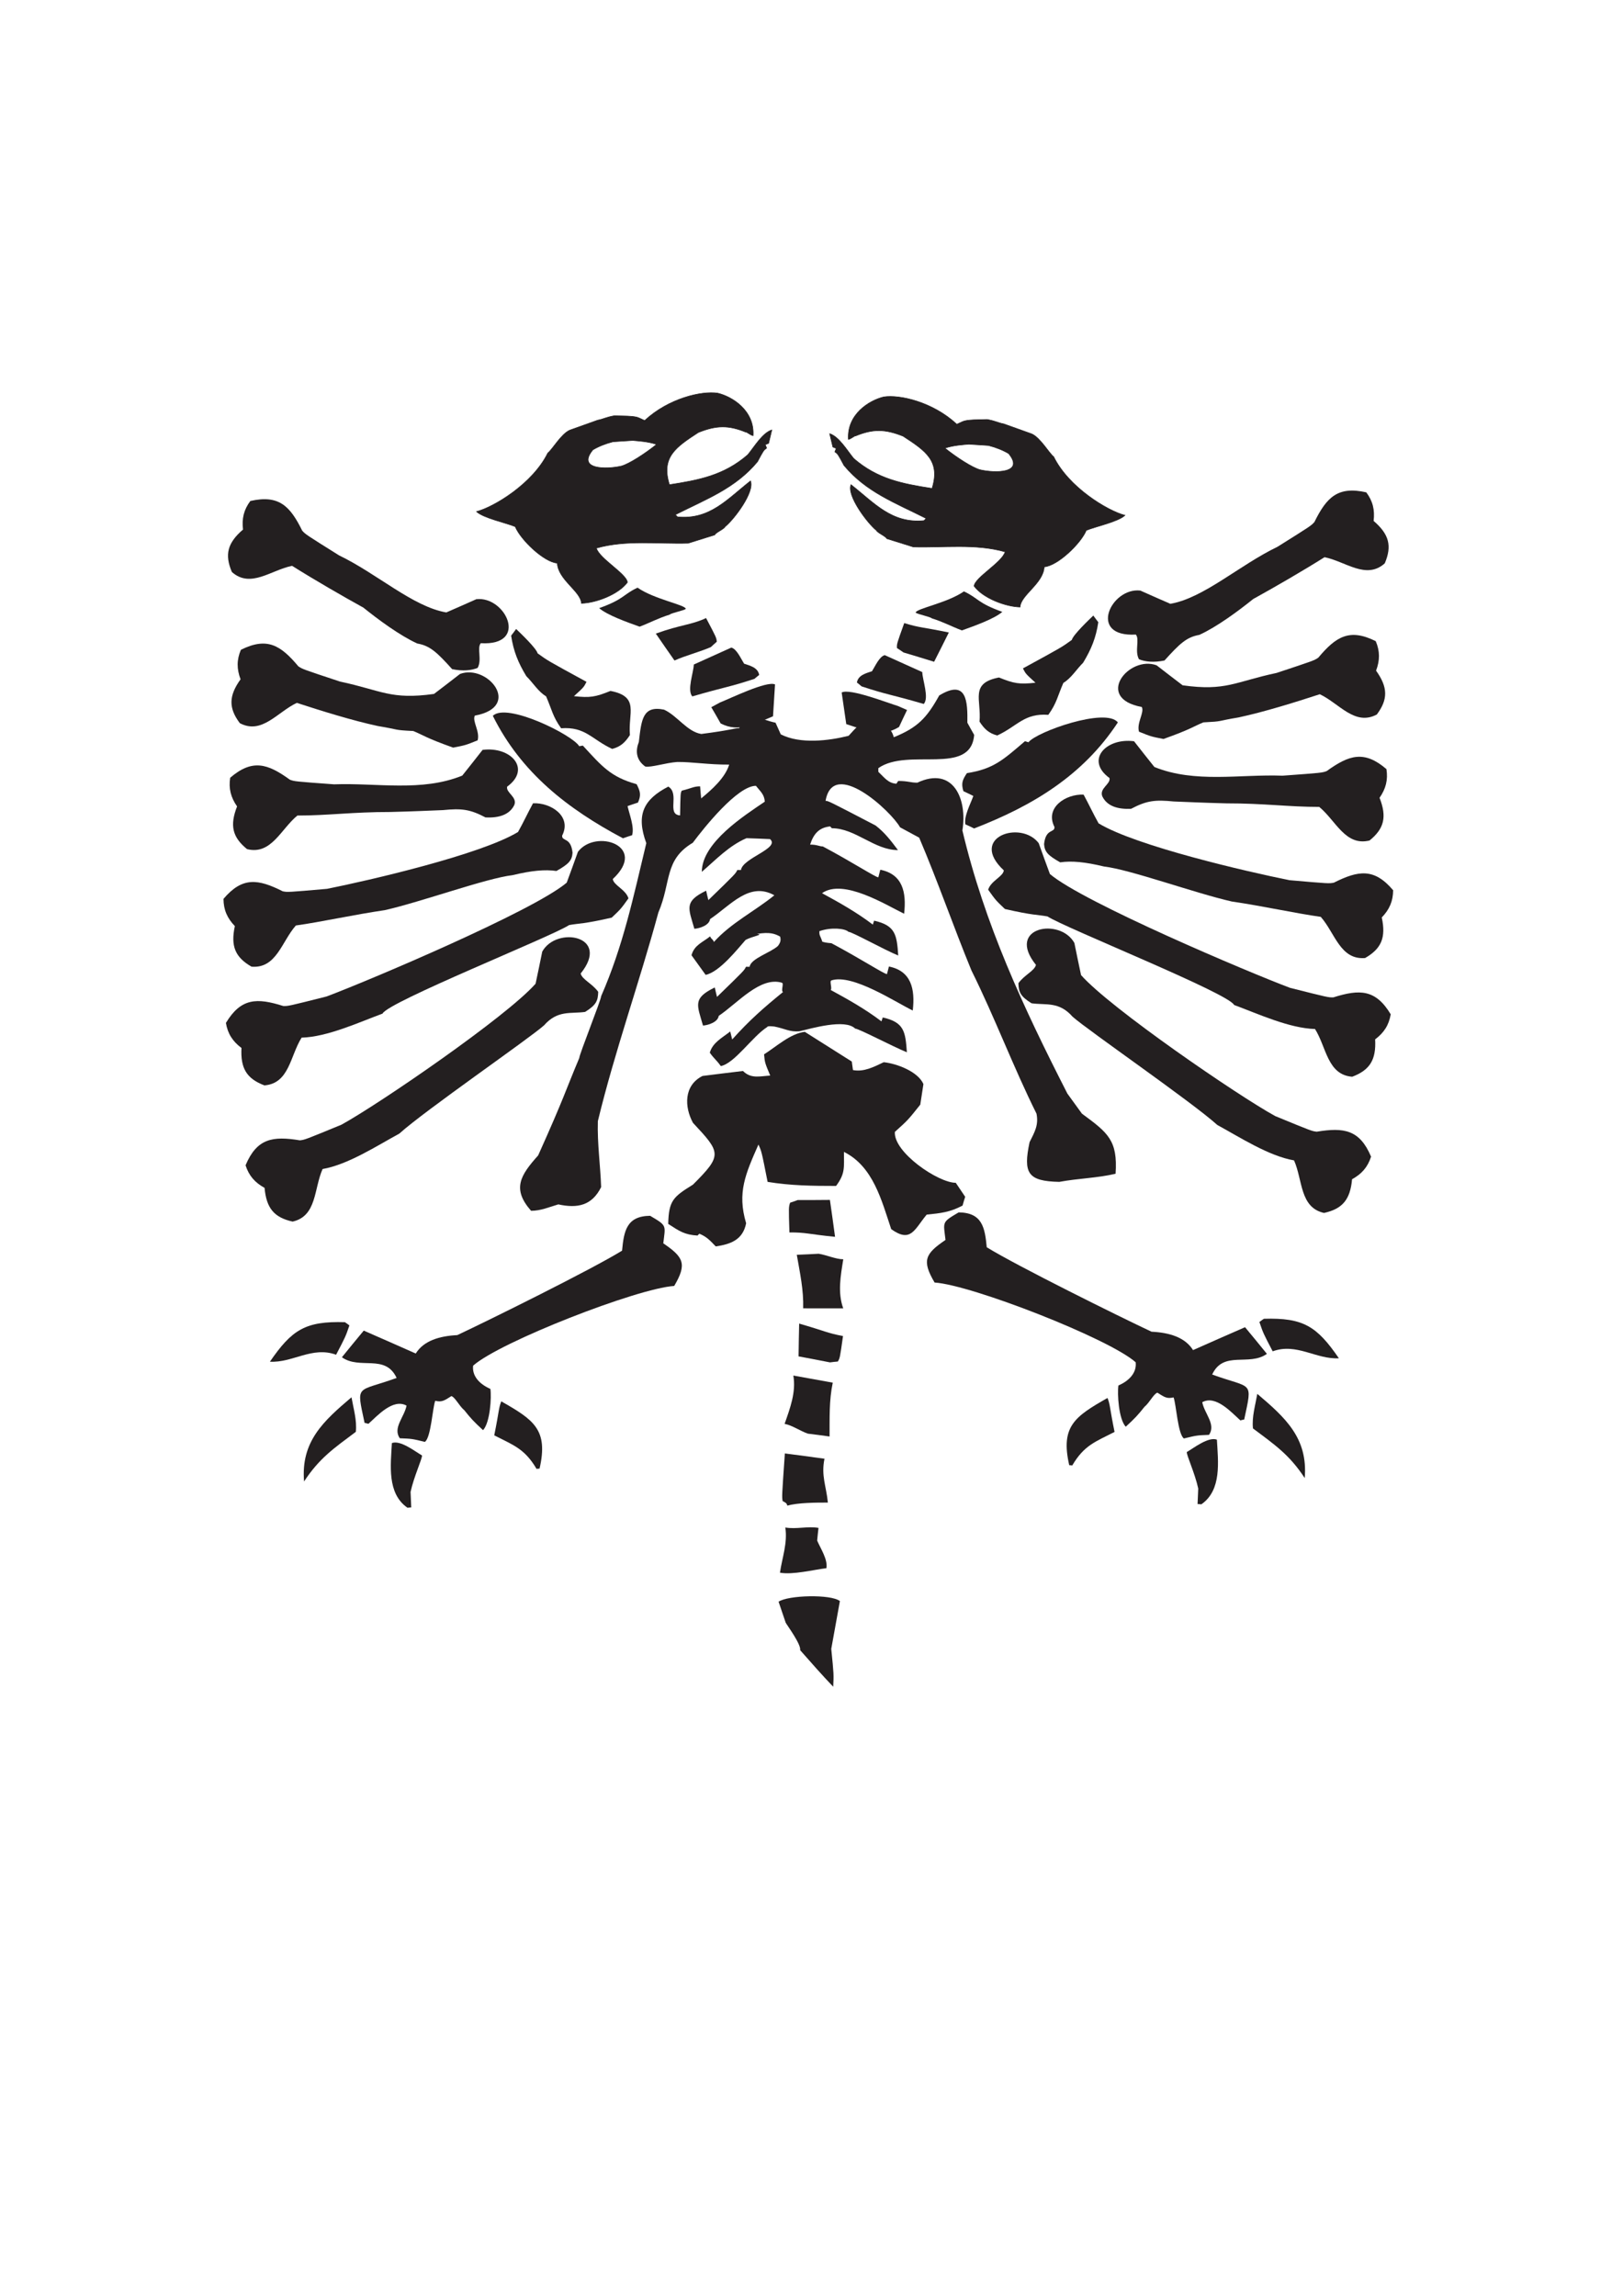 <?xml version="1.0" encoding="UTF-8" standalone="no"?>
<!-- Created with Inkscape (http://www.inkscape.org/) -->
<svg
   xmlns:dc="http://purl.org/dc/elements/1.1/"
   xmlns:cc="http://creativecommons.org/ns#"
   xmlns:rdf="http://www.w3.org/1999/02/22-rdf-syntax-ns#"
   xmlns:svg="http://www.w3.org/2000/svg"
   xmlns="http://www.w3.org/2000/svg"
   xmlns:sodipodi="http://sodipodi.sourceforge.net/DTD/sodipodi-0.dtd"
   xmlns:inkscape="http://www.inkscape.org/namespaces/inkscape"
   id="svg2403"
   sodipodi:version="0.32"
   inkscape:version="0.46"
   width="744.025"
   height="1052.5"
   xml:space="preserve"
   sodipodi:docname="shkableti.svg"
   inkscape:output_extension="org.inkscape.output.svg.inkscape"><defs
     id="defs2406"><inkscape:perspective
       sodipodi:type="inkscape:persp3d"
       inkscape:vp_x="0 : 526.18109 : 1"
       inkscape:vp_y="0 : 1000 : 0"
       inkscape:vp_z="744.09448 : 526.18109 : 1"
       inkscape:persp3d-origin="372.04724 : 350.78739 : 1"
       id="perspective2410" /></defs><sodipodi:namedview
     inkscape:window-height="670"
     inkscape:window-width="640"
     inkscape:pageshadow="2"
     inkscape:pageopacity="0.0"
     guidetolerance="10.0"
     gridtolerance="10.0"
     objecttolerance="10.0"
     borderopacity="1.0"
     bordercolor="#666666"
     pagecolor="#ffffff"
     id="base"
     showgrid="false"
     inkscape:zoom="0.43800475"
     inkscape:cx="372.01251"
     inkscape:cy="526.25"
     inkscape:window-x="0"
     inkscape:window-y="25"
     inkscape:current-layer="g2412" /><g
     id="g2412"
     inkscape:groupmode="layer"
     inkscape:label="shkableti"
     transform="matrix(1.25,0,0,-1.25,0,1052.5)"><path
       d="M 305.57,223.342 C 301.265,227.877 297.619,232 293.451,236.754 C 293.834,238.881 288.81,245.643 288.146,246.836 C 287.249,249.438 286.392,251.984 285.535,254.529 C 288.994,256.931 304.734,257.358 308.023,254.763 C 306.974,248.951 305.915,243.091 304.857,237.231 C 305.796,227.839 305.796,227.839 305.57,223.342"
       style="fill:#231f20;fill-opacity:1;fill-rule:evenodd;stroke:none"
       id="path2414" /><path
       d="M 286.04,265.174 C 286.859,270.784 288.88,276.031 288.009,281.751 C 291.979,281.035 296.259,282.311 300.181,281.602 C 300.003,280.073 299.825,278.545 299.685,276.959 C 300.917,274.052 303.65,269.997 303.078,266.831 C 298.238,266.241 290.767,264.32 286.04,265.174"
       style="fill:#231f20;fill-opacity:1;fill-rule:evenodd;stroke:none"
       id="path2416" /><path
       d="M 288.773,289.762 C 288.406,290.707 288.406,290.707 287.027,291.444 C 286.742,293.106 286.742,293.106 287.838,308.913 C 292.654,308.288 297.517,307.653 302.371,306.972 C 301.095,300.713 303.01,297 303.615,290.889 C 299.517,290.896 292.585,290.88 288.773,289.762"
       style="fill:#231f20;fill-opacity:1;fill-rule:evenodd;stroke:none"
       id="path2418" /><path
       d="M 296.274,316.174 C 293.562,317.102 290.441,319.276 287.747,319.762 C 289.768,325.546 291.994,331.39 290.948,337.483 C 295.767,336.613 300.587,335.743 305.408,334.873 C 304.016,328.244 304.286,321.9 304.234,315.127 C 301.57,315.51 298.898,315.846 296.274,316.174"
       style="fill:#231f20;fill-opacity:1;fill-rule:evenodd;stroke:none"
       id="path2420" /><path
       d="M 300.238,382.154 C 303.07,381.72 306.527,380.134 309.263,380.131 C 308.298,374.082 307.142,367.935 309.249,362.123 C 304.352,362.127 299.454,362.131 294.556,362.135 C 294.753,368.904 293.365,375.1 292.217,381.776 C 294.906,381.871 297.596,382.012 300.238,382.154"
       style="fill:#231f20;fill-opacity:1;fill-rule:evenodd;stroke:none"
       id="path2422" /><path
       d="M 304.4,342.306 C 300.557,343.074 296.71,343.795 292.863,344.513 C 292.923,348.554 292.98,352.547 293.083,356.536 C 302.607,353.804 303.228,353.085 309.163,351.969 C 308.036,343.916 308.036,343.916 307.265,342.624 C 306.296,342.552 305.325,342.431 304.4,342.306"
       style="fill:#231f20;fill-opacity:1;fill-rule:evenodd;stroke:none"
       id="path2424" /><path
       d="M 292.545,401.853 C 296.488,401.834 300.425,401.867 304.364,401.901 C 305.011,397.353 305.652,392.861 306.245,388.362 C 296.331,389.344 295.59,390.016 289.513,389.97 C 289.224,399.255 289.224,399.255 289.763,400.872 C 290.708,401.166 291.652,401.513 292.545,401.853"
       style="fill:#231f20;fill-opacity:1;fill-rule:evenodd;stroke:none"
       id="path2426" /><path
       d="M 478.494,299.883 C 479.726,314.566 471.324,322.084 461.103,330.764 C 460.374,326.551 459.064,322.33 459.514,318.087 C 467.526,312.084 472.89,308.446 478.494,299.883"
       style="fill:#231f20;fill-opacity:1;fill-rule:evenodd;stroke:none"
       id="path2428" /><path
       d="M 440.576,290.246 C 448.149,295.499 446.724,305.969 446.288,313.969 C 443.163,315.143 437.824,310.912 435.244,309.423 C 435.147,308.216 438.203,301.728 439.441,296.043 C 439.371,294.191 439.284,292.274 439.195,290.357 C 439.648,290.334 440.1,290.31 440.576,290.246"
       style="fill:#231f20;fill-opacity:1;fill-rule:evenodd;stroke:none"
       id="path2430" /><path
       d="M 456.303,321.366 C 459.406,335.946 459.365,332.463 444.554,337.855 C 448.7,346.806 458.057,340.746 464.623,345.439 C 461.964,348.741 459.285,351.977 456.608,355.214 C 450.238,352.441 443.89,349.628 437.542,346.814 C 434.604,351.531 428.829,353.236 422.307,353.564 C 410.567,359.07 372.925,377.709 361.878,384.535 C 361.197,391.792 360.206,397.23 351.581,397.326 C 345.295,393.611 345.967,393.985 346.757,387.226 C 339.304,382.15 337.972,379.706 342.754,371.596 C 356.248,370.746 406.676,351.088 416.501,342.353 C 416.919,338.661 414.321,335.65 410.165,333.835 C 409.714,330.891 410.237,321.537 412.853,318.707 C 416.214,321.782 417.36,323.03 419.714,325.997 C 421.644,327.605 423.074,330.761 424.468,331.201 C 427.197,329.417 428.055,328.944 430.394,329.469 C 431.36,327.04 431.949,315.959 434.188,314.402 C 438.93,315.554 438.93,315.554 443.394,315.728 C 446.042,319.563 441.723,323.48 440.914,327.701 C 445.868,330.454 451.611,323.976 454.9,321.024 C 455.366,321.175 455.856,321.282 456.303,321.366"
       style="fill:#231f20;fill-opacity:1;fill-rule:evenodd;stroke:none"
       id="path2432" /><path
       d="M 491.021,343.816 C 482.987,355.502 478.051,358.748 463.518,358.305 C 462.953,357.937 462.412,357.527 461.871,357.116 C 463.276,353.008 463.276,353.008 466.747,346.366 C 475.507,349.586 482.723,343.324 491.021,343.816"
       style="fill:#231f20;fill-opacity:1;fill-rule:evenodd;stroke:none"
       id="path2434" /><path
       d="M 393.233,304.494 C 397.634,311.995 401.836,313.232 408.752,316.802 C 406.917,325.836 407.178,326.75 406.165,329.263 C 394.232,322.466 388.864,318.877 392.132,304.596 C 392.519,304.592 392.865,304.563 393.233,304.494"
       style="fill:#231f20;fill-opacity:1;fill-rule:evenodd;stroke:none"
       id="path2436" /><path
       d="M 111.516,298.632 C 110.285,313.316 118.687,320.833 128.908,329.513 C 129.637,325.3 130.947,321.08 130.496,316.837 C 122.485,310.833 117.121,307.195 111.516,298.632"
       style="fill:#231f20;fill-opacity:1;fill-rule:evenodd;stroke:none"
       id="path2438" /><path
       d="M 149.435,288.995 C 141.862,294.249 143.287,304.719 143.723,312.719 C 146.848,313.893 152.187,309.662 154.766,308.173 C 154.864,306.965 151.808,300.477 150.57,294.793 C 150.64,292.94 150.728,291.023 150.816,289.106 C 150.364,289.084 149.911,289.06 149.435,288.995"
       style="fill:#231f20;fill-opacity:1;fill-rule:evenodd;stroke:none"
       id="path2440" /><path
       d="M 133.707,320.115 C 130.605,334.696 130.646,331.212 145.456,336.604 C 141.312,345.556 131.954,339.495 125.388,344.189 C 128.047,347.49 130.725,350.726 133.403,353.963 C 139.774,351.191 146.121,348.377 152.468,345.563 C 155.408,350.281 161.182,351.985 167.703,352.313 C 179.445,357.819 217.085,376.458 228.132,383.284 C 228.814,390.541 229.805,395.979 238.429,396.075 C 244.715,392.361 244.044,392.734 243.254,385.976 C 250.706,380.9 252.039,378.455 247.257,370.345 C 233.763,369.496 183.334,349.836 173.51,341.102 C 173.091,337.41 175.69,334.399 179.846,332.584 C 180.297,329.64 179.775,320.286 177.158,317.455 C 173.797,320.531 172.651,321.779 170.297,324.746 C 168.367,326.354 166.937,329.51 165.542,329.95 C 162.815,328.166 161.955,327.693 159.618,328.219 C 158.651,325.789 158.063,314.708 155.824,313.15 C 151.08,314.303 151.08,314.303 146.617,314.477 C 143.969,318.311 148.288,322.228 149.097,326.45 C 144.144,329.203 138.4,322.725 135.112,319.774 C 134.645,319.923 134.156,320.03 133.707,320.115"
       style="fill:#231f20;fill-opacity:1;fill-rule:evenodd;stroke:none"
       id="path2442" /><path
       d="M 98.99,342.565 C 107.024,354.252 111.96,357.496 126.493,357.054 C 127.058,356.686 127.599,356.275 128.14,355.865 C 126.735,351.757 126.735,351.757 123.263,345.115 C 114.504,348.336 107.287,342.073 98.99,342.565"
       style="fill:#231f20;fill-opacity:1;fill-rule:evenodd;stroke:none"
       id="path2444" /><path
       d="M 196.778,303.243 C 192.377,310.744 188.175,311.981 181.259,315.551 C 183.094,324.585 182.833,325.499 183.846,328.013 C 195.779,321.215 201.147,317.627 197.879,303.345 C 197.492,303.341 197.146,303.313 196.778,303.243"
       style="fill:#231f20;fill-opacity:1;fill-rule:evenodd;stroke:none"
       id="path2446" /><path
       d="M 232.032,680.449 C 234.219,680.245 237.66,680.063 240.801,679.001 C 236.316,675.427 230.777,671.892 227.93,671.07 C 222.431,669.782 211.422,669.715 217.432,677.02 C 219.533,678.267 221.974,679.246 224.807,679.978 L 232.032,680.449 z M 219.212,687.892 C 221.327,688.281 222.136,688.946 225.301,689.512 C 229.401,689.394 231.349,689.454 233.391,689.031 C 234.825,688.676 236.247,687.663 236.51,687.831 C 245.284,695.933 257.317,698.69 263.205,697.796 C 268.544,696.528 276.782,691.416 276.193,682.2 C 275.155,682.415 273.867,683.651 273.511,683.505 C 267.152,686.103 262.758,686.044 256.113,683.385 C 247.799,677.962 242.382,674.316 245.507,664.223 C 256.337,665.903 265.536,667.642 274.226,675.191 C 276.594,678.028 279.568,683.187 283.055,684.302 C 282.675,682.694 282.295,681.086 281.889,679.415 C 281.489,679.252 281.089,679.088 280.644,678.906 C 280.807,678.506 280.972,678.106 281.153,677.662 C 280.036,676.841 280.036,676.841 277.804,672.659 C 269.657,662.894 259.2,659.032 247.67,653.227 C 247.93,652.97 248.191,652.714 248.47,652.413 C 260.294,651.283 266.605,658.806 275.238,665.606 C 276.874,661.606 269.194,651.461 265.915,648.823 C 265.548,647.946 262.436,646.674 262.113,645.815 C 258.892,644.809 255.628,643.785 252.363,642.761 C 241.397,642.427 229.576,644.063 218.703,640.965 C 219.836,637.058 229.9,631.49 230.076,628.391 C 226.722,623.906 218.52,620.859 213.234,620.719 C 212.996,625.169 204.686,629.339 204.384,635.461 C 199.458,635.833 190.919,644.043 188.956,648.843 C 185.637,650.235 177.261,651.987 174.768,654.359 C 181.268,656.065 195.423,664.66 200.902,675.841 C 202.666,677.229 205.728,682.747 208.931,684.213 L 219.212,687.892"
       style="fill:#231f20;fill-opacity:1;fill-rule:evenodd;stroke:none"
       id="path2448" /><path
       d="M 232.032,680.449 C 234.219,680.245 237.66,680.063 240.801,679.001 C 236.316,675.427 230.777,671.892 227.93,671.07 C 222.431,669.782 211.422,669.715 217.432,677.02 C 219.533,678.267 221.974,679.246 224.807,679.978 L 232.032,680.449 z M 219.212,687.892 C 221.327,688.281 222.136,688.946 225.301,689.512 C 229.401,689.394 231.349,689.454 233.391,689.031 C 234.825,688.676 236.247,687.663 236.51,687.831 C 245.284,695.933 257.317,698.69 263.205,697.796 C 268.544,696.528 276.782,691.416 276.193,682.2 C 275.155,682.415 273.867,683.651 273.511,683.505 C 267.152,686.103 262.758,686.044 256.113,683.385 C 247.799,677.962 242.382,674.316 245.507,664.223 C 256.337,665.903 265.536,667.642 274.226,675.191 C 276.594,678.028 279.568,683.187 283.055,684.302 C 282.675,682.694 282.295,681.086 281.889,679.415 C 281.489,679.252 281.089,679.088 280.644,678.906 C 280.807,678.506 280.972,678.106 281.153,677.662 C 280.036,676.841 280.036,676.841 277.804,672.659 C 269.657,662.894 259.2,659.032 247.67,653.227 C 247.93,652.97 248.191,652.714 248.47,652.413 C 260.294,651.283 266.605,658.806 275.238,665.606 C 276.874,661.606 269.194,651.461 265.915,648.823 C 265.548,647.946 262.436,646.674 262.113,645.815 C 258.892,644.809 255.628,643.785 252.363,642.761 C 241.397,642.427 229.576,644.063 218.703,640.965 C 219.836,637.058 229.9,631.49 230.076,628.391 C 226.722,623.906 218.52,620.859 213.234,620.719 C 212.996,625.169 204.686,629.339 204.384,635.461 C 199.458,635.833 190.919,644.043 188.956,648.843 C 185.637,650.235 177.261,651.987 174.768,654.359 C 181.268,656.065 195.423,664.66 200.902,675.841 C 202.666,677.229 205.728,682.747 208.931,684.213 L 219.212,687.892 z"
       style="fill:none;stroke:#231f20;stroke-opacity:1;stroke-width:0.216;stroke-linecap:butt;stroke-linejoin:miter;stroke-miterlimit:2.613;stroke-dasharray:none"
       id="path2450" /><path
       d="M 355.299,679.08 C 353.113,678.876 349.671,678.694 346.531,677.633 C 351.015,674.058 356.554,670.523 359.402,669.7 C 364.9,668.413 375.91,668.345 369.9,675.651 C 367.798,676.898 365.357,677.876 362.524,678.609 L 355.299,679.08 z M 368.118,686.523 C 366.004,686.912 365.197,687.576 362.031,688.143 C 357.93,688.025 355.984,688.086 353.941,687.661 C 352.506,687.307 351.084,686.294 350.822,686.462 C 342.046,694.563 330.015,697.321 324.125,696.427 C 318.787,695.159 310.549,690.047 311.138,680.831 C 312.176,681.046 313.464,682.282 313.82,682.136 C 320.18,684.734 324.574,684.675 331.219,682.016 C 339.533,676.593 344.949,672.946 341.824,662.854 C 330.994,664.534 321.795,666.273 313.106,673.822 C 310.738,676.658 307.763,681.818 304.277,682.933 C 304.656,681.325 305.036,679.717 305.443,678.046 C 305.842,677.882 306.242,677.719 306.687,677.537 C 306.523,677.136 306.359,676.737 306.177,676.293 C 307.295,675.472 307.295,675.472 309.529,671.29 C 317.674,661.525 328.132,657.663 339.661,651.858 C 339.402,651.601 339.14,651.345 338.862,651.044 C 327.036,649.913 320.726,657.437 312.093,664.237 C 310.456,660.237 318.136,650.092 321.415,647.453 C 321.785,646.576 324.895,645.304 325.218,644.446 C 328.439,643.44 331.703,642.416 334.968,641.392 C 345.935,641.057 357.756,642.694 368.629,639.595 C 367.495,635.689 357.431,630.122 357.255,627.022 C 360.609,622.537 368.811,619.49 374.097,619.351 C 374.335,623.8 382.645,627.969 382.948,634.092 C 387.873,634.464 396.411,642.674 398.375,647.474 C 401.695,648.866 410.07,650.618 412.564,652.99 C 406.063,654.696 391.909,663.292 386.429,674.472 C 384.665,675.86 381.603,681.378 378.4,682.844 L 368.118,686.523"
       style="fill:#231f20;fill-opacity:1;fill-rule:evenodd;stroke:none"
       id="path2452" /><path
       d="M 355.299,679.08 C 353.113,678.876 349.671,678.694 346.531,677.633 C 351.015,674.058 356.554,670.523 359.402,669.7 C 364.9,668.413 375.91,668.345 369.9,675.651 C 367.798,676.898 365.357,677.876 362.524,678.609 L 355.299,679.08 z M 368.118,686.523 C 366.004,686.912 365.197,687.576 362.031,688.143 C 357.93,688.025 355.984,688.086 353.941,687.661 C 352.506,687.307 351.084,686.294 350.822,686.462 C 342.046,694.563 330.015,697.321 324.125,696.427 C 318.787,695.159 310.549,690.047 311.138,680.831 C 312.176,681.046 313.464,682.282 313.82,682.136 C 320.18,684.734 324.574,684.675 331.219,682.016 C 339.533,676.593 344.949,672.946 341.824,662.854 C 330.994,664.534 321.795,666.273 313.106,673.822 C 310.738,676.658 307.763,681.818 304.277,682.933 C 304.656,681.325 305.036,679.717 305.443,678.046 C 305.842,677.882 306.242,677.719 306.687,677.537 C 306.523,677.136 306.359,676.737 306.177,676.293 C 307.295,675.472 307.295,675.472 309.529,671.29 C 317.674,661.525 328.132,657.663 339.661,651.858 C 339.402,651.601 339.14,651.345 338.862,651.044 C 327.036,649.913 320.726,657.437 312.093,664.237 C 310.456,660.237 318.136,650.092 321.415,647.453 C 321.785,646.576 324.895,645.304 325.218,644.446 C 328.439,643.44 331.703,642.416 334.968,641.392 C 345.935,641.057 357.756,642.694 368.629,639.595 C 367.495,635.689 357.431,630.122 357.255,627.022 C 360.609,622.537 368.811,619.49 374.097,619.351 C 374.335,623.8 382.645,627.969 382.948,634.092 C 387.873,634.464 396.411,642.674 398.375,647.474 C 401.695,648.866 410.07,650.618 412.564,652.99 C 406.063,654.696 391.909,663.292 386.429,674.472 C 384.665,675.86 381.603,681.378 378.4,682.844 L 368.118,686.523 z"
       style="fill:none;stroke:#231f20;stroke-opacity:1;stroke-width:0.216;stroke-linecap:butt;stroke-linejoin:miter;stroke-miterlimit:2.613;stroke-dasharray:none"
       id="path2454" /><path
       d="M 260.734,604.689 C 257.168,603.064 250.907,601.398 247.366,599.732 C 245.051,603.044 242.762,606.315 240.514,609.612 C 249.836,612.967 253.48,612.745 258.948,615.312 C 262.742,608.118 262.742,608.118 262.873,606.62 C 262.129,605.996 261.411,605.33 260.734,604.689"
       style="fill:#231f20;fill-opacity:1;fill-rule:evenodd;stroke:none"
       id="path2456" /><path
       d="M 245.578,616.562 C 241.468,615.299 238.471,613.633 234.567,612.148 C 229.895,613.829 222.711,616.375 219.737,618.946 C 229.059,622.301 228.352,623.892 233.82,626.459 C 239.972,622.167 251.394,620.173 251.524,618.675 C 250.781,618.05 246.255,617.202 245.578,616.562"
       style="fill:#231f20;fill-opacity:1;fill-rule:evenodd;stroke:none"
       id="path2458" /><path
       d="M 341.753,615.193 C 345.863,613.929 348.861,612.263 352.764,610.779 C 357.437,612.459 364.62,615.006 367.594,617.577 C 358.272,620.931 358.978,622.523 353.511,625.09 C 347.36,620.797 335.937,618.803 335.807,617.305 C 336.55,616.68 341.076,615.834 341.753,615.193"
       style="fill:#231f20;fill-opacity:1;fill-rule:evenodd;stroke:none"
       id="path2460" /><path
       d="M 276.709,593.028 C 267.14,589.866 266.241,590.176 253.896,586.572 C 251.88,588.848 254.354,595.285 254.451,598.27 C 259.005,600.326 263.601,602.403 268.198,604.48 C 270.19,604.008 271.762,600.34 272.881,598.589 C 275.128,597.813 277.956,597.159 278.421,594.448 C 277.836,594.004 277.273,593.515 276.709,593.028"
       style="fill:#231f20;fill-opacity:1;fill-rule:evenodd;stroke:none"
       id="path2462" /><path
       d="M 264.111,584.374 C 267.677,585.752 281.18,592.381 284.232,590.972 C 283.988,587.075 283.744,583.179 283.498,579.282 C 276.794,576.538 271.099,573.138 264.286,576.666 C 263.172,578.63 262.035,580.635 260.856,582.618 C 261.955,583.211 263.054,583.804 264.111,584.374"
       style="fill:#231f20;fill-opacity:1;fill-rule:evenodd;stroke:none"
       id="path2464" /><path
       d="M 331.337,602.696 C 335.095,601.587 338.835,600.431 342.576,599.278 C 344.404,602.881 346.212,606.441 347.978,610.019 C 338.278,612.037 337.393,611.688 331.62,613.465 C 328.869,605.812 328.869,605.812 328.951,604.31 C 329.773,603.795 330.578,603.236 331.337,602.696"
       style="fill:#231f20;fill-opacity:1;fill-rule:evenodd;stroke:none"
       id="path2466" /><path
       d="M 315.973,590.255 C 325.542,587.093 326.441,587.403 338.785,583.799 C 340.801,586.075 338.327,592.513 338.231,595.497 C 333.677,597.553 329.079,599.631 324.484,601.708 C 322.492,601.236 320.919,597.567 319.8,595.816 C 317.554,595.04 314.726,594.386 314.261,591.676 C 314.845,591.231 315.41,590.743 315.973,590.255"
       style="fill:#231f20;fill-opacity:1;fill-rule:evenodd;stroke:none"
       id="path2468" /><path
       d="M 329.267,583.072 C 325.6,584.155 311.601,589.658 308.675,588.004 C 309.238,584.141 309.798,580.277 310.36,576.413 C 317.267,574.226 323.22,571.303 329.722,575.375 C 330.672,577.423 331.641,579.515 332.654,581.588 C 331.51,582.089 330.367,582.59 329.267,583.072"
       style="fill:#231f20;fill-opacity:1;fill-rule:evenodd;stroke:none"
       id="path2470" /><path
       d="M 301.585,496.593 C 300.775,499.06 300.451,498.667 300.507,500.469 C 304.72,501.974 309.9,501.505 311.153,500.238 C 312.449,500.238 324.423,493.563 329.418,491.547 C 328.89,499.181 328.41,502.543 320.582,504.32 C 320.39,503.84 320.246,503.36 320.103,502.879 C 314.148,507.393 308.001,510.85 301.47,514.404 C 309.298,519.927 325,510.034 331.579,506.865 C 332.492,514.788 331.003,521.367 322.839,523 C 322.599,522.088 322.359,521.175 322.119,520.215 C 321.111,520.215 312.419,525.881 301.757,531.548 C 300.413,531.548 299.742,532.22 297.1,532.22 C 298.349,536.061 300.269,538.463 304.447,538.895 C 304.639,538.703 304.831,538.463 305.072,538.222 C 313.716,538.222 320.63,530.203 329.322,530.203 C 326.729,533.66 324.521,536.59 321.111,539.231 C 303.775,548.259 303.775,548.259 302.767,548.259 C 305.552,564.202 326.825,544.466 330.09,538.558 C 332.396,537.31 334.748,536.061 337.101,534.765 C 343.921,518.774 349.634,502.207 356.262,486.072 C 364.857,468.784 371.58,450.681 380.128,433.537 C 380.945,429.36 379.503,426.91 377.583,423.069 C 375.182,411.687 376.91,408.759 388.484,408.519 C 395.495,409.814 402.41,409.911 409.132,411.496 C 409.95,423.74 406.396,426.478 396.79,433.537 C 395.014,435.986 393.238,438.435 391.46,440.884 C 375.23,472.674 361.112,502.975 352.949,537.406 C 354.822,548.884 349.634,561.128 336.429,554.934 C 333.788,554.934 333.116,555.558 329.418,555.558 C 329.178,555.222 328.939,554.886 328.745,554.55 C 325.672,554.742 324.328,556.855 322.119,558.92 C 322.119,559.4 322.119,559.832 322.119,560.264 C 333.068,567.948 356.021,557.191 357.27,572.461 C 356.406,573.95 355.589,575.438 354.773,576.927 C 354.869,584.467 354.677,593.158 344.449,586.915 C 339.887,578.704 336.574,575.151 327.786,571.597 C 326.825,575.583 323.031,577.263 319.814,579.04 C 316.117,577.599 313.859,575.055 311.218,572.125 C 303.919,570.301 293.499,569.004 286.343,572.654 C 285.671,574.094 285.046,575.535 284.423,576.927 C 278.948,578.032 274.434,581.681 271.073,574.91 C 269.056,574.91 268.432,574.238 257.195,572.797 C 252.009,573.614 248.496,579.406 243.55,581.711 C 235.627,583.344 235.249,577.984 234.289,569.868 C 233.032,566.651 233.201,563.347 236.63,560.862 C 238.743,560.429 244.063,562.218 248.397,562.526 C 253.865,562.566 259.884,561.512 267.423,561.561 C 265.935,556.711 261.085,552.389 257.147,549.171 C 257.003,550.66 256.859,552.148 256.763,553.589 C 254.41,553.589 253.737,552.917 250.04,552.005 C 249.559,551.092 249.559,551.092 249.415,542.929 C 244.326,543.265 249.417,550.854 245.095,553.495 C 236.019,548.788 233.186,543.17 237.027,532.749 C 232.225,512.773 228.528,495.053 220.46,476.613 C 220.46,475.268 212.441,455.244 212.441,453.947 C 207.11,441.27 207.11,439.926 197.363,418.22 C 190.784,410.873 187.71,405.927 194.769,397.908 C 198.323,397.908 201.348,399.252 204.758,400.26 C 211.817,398.723 217.099,399.828 220.46,406.599 C 220.172,414.859 219.019,422.446 219.26,430.801 C 225.454,456.397 234.531,481.752 241.445,507.298 C 246.247,518.535 243.509,526.601 254.074,532.892 C 258.155,538.366 270.449,553.781 277.22,553.781 C 278.9,551.668 280.293,550.66 280.485,547.971 C 273.09,542.929 257.387,532.989 257.387,522.232 C 262.669,526.794 267.327,531.788 273.762,534.573 C 276.643,534.477 279.525,534.381 282.406,534.237 C 286.2,530.876 272.37,527.322 271.745,522.904 C 271.265,522.904 270.833,522.904 270.401,522.904 C 269.776,521.559 269.776,521.559 259.788,511.859 C 259.5,513.011 259.212,514.164 258.972,515.316 C 250.76,511.331 252.489,508.93 254.65,501.343 C 256.667,501.487 260.124,502.639 260.412,504.896 C 268.048,510.034 274.818,518.726 283.991,513.635 C 276.787,507.777 268.1,503.506 261.81,496.495 C 261.57,497.503 260.693,497.615 260.453,498.575 C 257.475,496.222 254.655,495.39 253.599,491.645 C 255.327,489.244 257.056,486.843 258.785,484.442 C 263.874,485.45 270.57,494.021 273.449,497.266 C 275.88,498.595 280.434,499.24 277.606,499.46 C 282.245,500.23 284.15,499.564 286.093,498.486 C 286.488,497.127 286.165,496.171 285.263,495.009 C 282.503,492.534 275.342,490.446 274.913,487.408 C 274.433,487.408 274.001,487.408 273.569,487.408 C 272.944,486.064 272.944,486.064 262.956,476.364 C 262.668,477.516 262.38,478.669 262.14,479.821 C 253.928,475.836 255.657,473.434 257.818,465.847 C 259.834,465.991 263.292,467.143 263.58,469.4 C 270.499,474.057 278.832,483.967 286.763,481.558 C 287.583,481.309 286.298,478.617 287.159,478.14 C 279.955,472.282 274.814,467.757 268.523,460.746 C 268.284,461.754 268.043,462.714 267.803,463.675 C 264.826,461.322 261.369,459.641 260.312,455.895 C 262.041,453.494 262.623,453.387 264.351,450.986 C 269.441,451.994 275.924,461.839 281.35,465.296 C 281.447,465.777 283.115,465.583 283.981,465.494 C 287.956,464.714 289.573,463.438 293.171,463.75 C 297.581,464.79 309.92,468.44 313.618,464.742 C 314.914,464.742 327.591,458.067 332.586,456.051 C 332.058,463.686 331.578,467.048 323.75,468.824 C 323.558,468.344 323.413,467.864 323.27,467.384 C 317.316,471.898 311.169,475.355 304.638,478.909 C 305.286,479.426 304.109,482.144 304.91,482.409 C 312.656,484.971 328.7,474.242 334.746,471.369 C 335.66,479.293 334.171,485.872 326.007,487.504 C 325.767,486.592 325.527,485.679 325.286,484.719 C 324.279,484.719 315.587,490.385 304.925,496.052 C 304.459,496.14 303.173,496.109 301.585,496.593"
       style="fill:#231f20;fill-opacity:1;fill-rule:evenodd;stroke:none"
       id="path2472" /><path
       d="M 262.494,384.841 C 260.477,386.953 259.181,388.394 256.492,389.499 C 256.251,389.306 256.012,389.066 255.819,388.826 C 251.017,389.115 249.144,390.459 245.063,393.099 C 245.255,401.696 246.935,403.041 254.139,407.507 C 264.991,418.359 264.415,419.176 254.139,430.172 C 250.969,435.983 250.729,443.906 257.644,447.364 C 262.59,447.988 267.536,448.612 272.482,449.189 C 275.412,446.259 278.581,447.268 282.471,447.508 C 280.502,452.214 280.502,452.214 280.214,455.287 C 284.679,458.12 289.867,462.923 295.148,463.547 C 300.863,459.945 306.625,456.295 312.388,452.646 C 312.533,451.637 312.676,450.581 312.82,449.525 C 316.853,448.756 320.455,450.677 324.105,452.406 C 329.003,451.878 336.687,448.948 338.656,444.386 C 338.271,441.889 337.886,439.392 337.502,436.847 C 332.989,431.181 332.989,431.181 328.187,426.859 C 327.611,419.416 344.033,408.178 350.517,408.178 C 351.669,406.498 352.821,404.769 353.974,403.041 C 353.638,401.984 353.302,400.927 353.013,399.823 C 348.355,397.374 345.089,397.038 339.856,396.51 C 335.342,391.084 334.093,385.994 326.842,391.179 C 323.288,401.792 320.215,414.181 309.507,419.511 C 309.507,413.701 310.035,411.636 306.625,407.027 C 297.982,407.027 290.01,407.123 281.511,408.515 C 279.302,419.704 279.302,419.704 278.149,422.201 C 273.443,411.492 270.273,404.625 273.635,393.34 C 272.434,387.242 267.969,385.657 262.494,384.841"
       style="fill:#231f20;fill-opacity:1;fill-rule:evenodd;stroke:none"
       id="path2474" /><path
       d="M 384.459,579.816 C 375.546,580.474 373.184,575.683 365.736,572.244 C 362.579,573.06 360.938,574.713 359.23,577.33 C 359.97,585.345 355.548,591.435 366.363,593.512 C 371.919,591.267 373.835,590.947 379.755,591.591 C 376.15,594.873 376.15,594.873 375.153,596.849 C 389.408,604.631 389.408,604.631 393.077,607.294 C 393.57,609.2 399.472,614.794 400.966,616.231 C 401.561,615.411 402.156,614.591 402.79,613.795 C 401.954,608.119 400.222,603.867 397.226,598.925 C 394.826,596.565 392.838,593.221 389.984,591.54 C 387.843,586.657 387.583,584.164 384.459,579.816"
       style="fill:#231f20;fill-opacity:1;fill-rule:evenodd;stroke:none"
       id="path2476" /><path
       d="M 205.788,574.887 C 214.703,575.545 217.064,570.754 224.513,567.315 C 227.669,568.131 229.311,569.783 231.018,572.4 C 230.278,580.416 234.7,586.505 223.886,588.583 C 218.328,586.338 216.412,586.018 210.494,586.661 C 214.099,589.944 214.099,589.944 215.096,591.92 C 200.842,599.701 200.842,599.701 197.171,602.365 C 196.678,604.271 190.776,609.865 189.282,611.302 C 188.688,610.482 188.093,609.661 187.457,608.865 C 188.295,603.189 190.026,598.937 193.023,593.996 C 195.423,591.635 197.41,588.292 200.265,586.611 C 202.405,581.728 202.664,579.234 205.788,574.887"
       style="fill:#231f20;fill-opacity:1;fill-rule:evenodd;stroke:none"
       id="path2478" /><path
       d="M 228.457,534.539 C 208.148,545.326 191.113,558.585 180.745,579.443 C 185.759,584.51 210.049,572.42 212.425,568.301 C 212.851,568.376 213.277,568.45 213.75,568.532 C 220.724,560.975 223.896,557.044 233.476,554.378 C 234.879,551.649 235.158,550.333 233.971,547.639 C 232.679,547.219 231.388,546.799 230.151,546.339 C 230.838,543.242 232.705,538.693 231.82,535.663 C 230.662,535.314 229.56,534.927 228.457,534.539"
       style="fill:#231f20;fill-opacity:1;fill-rule:evenodd;stroke:none"
       id="path2480" /><path
       d="M 357.232,538.142 C 378.683,546.429 397.179,557.562 409.96,577.033 C 405.586,582.663 380.029,573.556 377.177,569.75 C 376.763,569.875 376.349,569.999 375.89,570.138 C 368.064,563.467 364.446,559.942 354.615,558.438 C 352.898,555.895 352.464,554.621 353.322,551.806 C 354.554,551.235 355.785,550.663 356.958,550.06 C 355.908,547.066 353.511,542.772 354.028,539.658 C 355.136,539.174 356.185,538.657 357.232,538.142"
       style="fill:#231f20;fill-opacity:1;fill-rule:evenodd;stroke:none"
       id="path2482" /><path
       d="M 85.033,632.211 C 91.867,626.101 99.395,632.904 107.114,634.467 C 115.326,629.3 125.876,623.209 133.275,619.13 C 138.696,614.768 146.589,608.906 153.046,605.97 C 157.68,605.177 160.264,602.746 165.812,596.578 C 169.665,595.766 172.941,596.099 175.172,597.038 C 176.846,599.993 174.835,604.359 176.326,606.089 C 194.159,605.048 185.402,623.491 174.674,622.225 C 171.036,620.586 167.375,618.99 163.673,617.372 C 151.404,619.479 138.428,631.513 124.351,638.297 C 112.07,645.996 112.07,645.996 110.835,647.361 C 106.362,656.453 102.248,660.609 91.808,658.25 C 89.406,655.031 88.638,651.782 89.12,647.77 C 83.424,642.872 82.32,638.59 85.033,632.211"
       style="fill:#231f20;fill-opacity:1;fill-rule:evenodd;stroke:none"
       id="path2484" /><path
       d="M 507.849,635.379 C 501.015,629.268 493.488,636.072 485.768,637.635 C 477.556,632.468 467.005,626.377 459.607,622.298 C 454.186,617.936 446.293,612.074 439.835,609.138 C 435.202,608.345 432.618,605.914 427.07,599.746 C 423.217,598.934 419.941,599.267 417.709,600.206 C 416.036,603.161 418.046,607.527 416.557,609.257 C 398.724,608.216 407.48,626.659 418.208,625.394 C 421.847,623.754 425.506,622.158 429.208,620.539 C 441.478,622.647 454.454,634.681 468.531,641.465 C 480.812,649.164 480.812,649.164 482.046,650.529 C 486.521,659.621 490.634,663.777 501.074,661.418 C 503.476,658.199 504.244,654.95 503.762,650.938 C 509.457,646.04 510.562,641.757 507.849,635.379"
       style="fill:#231f20;fill-opacity:1;fill-rule:evenodd;stroke:none"
       id="path2486" /><path
       d="M 87.947,576.766 C 96.037,572.455 101.734,580.851 108.861,584.205 C 117.93,581.248 129.181,577.73 138.635,575.697 C 147.013,574.318 143.919,574.26 151.554,573.882 C 155.157,572.423 156.036,571.404 166.186,567.791 C 170.746,568.678 170.746,568.678 175.169,570.462 C 176.093,573.73 173.103,577.493 174.139,579.527 C 191.709,582.752 178.822,598.588 168.701,594.809 C 165.557,592.353 162.381,589.933 159.168,587.481 C 143.273,585.255 139.979,588.774 124.694,592.019 C 110.936,596.58 110.936,596.58 109.412,597.613 C 102.906,605.382 97.924,608.442 88.343,603.67 C 86.775,599.973 86.799,596.635 88.221,592.851 C 83.852,586.74 83.796,582.318 87.947,576.766"
       style="fill:#231f20;fill-opacity:1;fill-rule:evenodd;stroke:none"
       id="path2488" /><path
       d="M 504.935,579.934 C 496.844,575.623 491.148,584.02 484.022,587.372 C 474.952,584.416 463.701,580.898 454.246,578.865 C 445.869,577.486 448.963,577.428 441.327,577.05 C 437.725,575.59 436.847,574.572 426.696,570.959 C 422.135,571.846 422.135,571.846 417.713,573.63 C 416.789,576.897 419.779,580.661 418.743,582.695 C 401.173,585.92 414.06,601.755 424.181,597.977 C 427.326,595.521 430.501,593.101 433.713,590.649 C 449.61,588.423 452.903,591.942 468.188,595.186 C 481.946,599.748 481.946,599.748 483.47,600.781 C 489.976,608.55 494.958,611.609 504.539,606.838 C 506.107,603.14 506.082,599.802 504.661,596.02 C 509.03,589.908 509.085,585.486 504.935,579.934"
       style="fill:#231f20;fill-opacity:1;fill-rule:evenodd;stroke:none"
       id="path2490" /><path
       d="M 90.608,530.558 C 99.506,528.354 102.978,537.887 109.07,542.88 C 120.137,542.868 129.469,544.198 143.073,544.179 C 152.77,544.433 155.787,544.62 162.423,544.869 C 169.252,545.544 172.31,545.219 178.071,542.181 C 182.823,541.958 186.861,543.079 188.628,546.77 C 189.767,549.724 185.481,551.242 185.988,553.468 C 194.987,560.02 187.294,568.314 176.981,566.96 C 174.533,563.809 172.044,560.686 169.528,557.524 C 154.658,551.481 138.13,554.914 122.515,554.326 C 108.059,555.388 108.059,555.388 106.329,556.016 C 98.122,561.961 92.543,563.71 84.418,556.743 C 83.801,552.774 84.64,549.543 86.944,546.222 C 84.2,539.229 85.226,534.927 90.608,530.558"
       style="fill:#231f20;fill-opacity:1;fill-rule:evenodd;stroke:none"
       id="path2492" /><path
       d="M 502.274,533.726 C 493.375,531.522 489.904,541.055 483.812,546.048 C 472.744,546.036 463.413,547.366 449.81,547.347 C 440.112,547.601 437.096,547.788 430.459,548.037 C 423.629,548.712 420.572,548.387 414.811,545.349 C 410.06,545.127 406.021,546.247 404.253,549.938 C 403.115,552.891 407.401,554.41 406.894,556.636 C 397.895,563.188 405.588,571.482 415.9,570.127 C 418.349,566.976 420.838,563.854 423.354,560.692 C 438.224,554.65 454.752,558.082 470.368,557.494 C 484.824,558.555 484.824,558.555 486.552,559.185 C 494.76,565.129 500.339,566.878 508.463,559.911 C 509.081,555.942 508.242,552.711 505.939,549.39 C 508.682,542.397 507.656,538.095 502.274,533.726"
       style="fill:#231f20;fill-opacity:1;fill-rule:evenodd;stroke:none"
       id="path2494" /><path
       d="M 92.246,487.448 C 101.383,486.69 103.291,496.655 108.509,502.554 C 117.711,503.831 129.842,506.537 141.136,508.18 C 154.805,511.288 178.297,519.882 187.991,521.015 C 194.865,522.678 199.869,523.163 204.062,522.545 C 208.48,525.04 209.784,526.333 209.978,529.237 C 209.358,535.13 206.02,533.242 206.166,535.521 C 209.811,542.661 201.92,547.701 195.481,547.378 C 193.566,543.877 191.964,540.372 189.985,536.849 C 176.267,528.514 135.279,519.066 119.957,515.997 C 105.517,514.741 105.517,514.741 103.709,515.087 C 94.66,519.646 88.873,520.484 81.962,512.311 C 81.985,508.295 83.329,505.239 86.132,502.327 C 84.538,494.986 86.238,490.903 92.246,487.448"
       style="fill:#231f20;fill-opacity:1;fill-rule:evenodd;stroke:none"
       id="path2496" /><path
       d="M 500.635,490.615 C 491.499,489.858 489.591,499.823 484.373,505.722 C 475.17,506.999 463.039,509.706 451.746,511.347 C 438.077,514.456 414.584,523.05 404.891,524.183 C 398.017,525.846 393.013,526.331 388.82,525.713 C 384.402,528.207 383.097,529.501 382.904,532.405 C 383.525,538.298 386.863,536.41 386.716,538.689 C 383.072,545.829 390.962,550.869 397.401,550.546 C 399.316,547.045 400.917,543.539 402.898,540.017 C 416.615,531.682 457.603,522.235 472.925,519.165 C 487.365,517.909 487.365,517.909 489.173,518.254 C 498.222,522.815 504.009,523.652 510.92,515.479 C 510.897,511.463 509.553,508.406 506.749,505.495 C 508.343,498.154 506.645,494.071 500.635,490.615"
       style="fill:#231f20;fill-opacity:1;fill-rule:evenodd;stroke:none"
       id="path2498" /><path
       d="M 96.972,443.908 C 106.111,444.618 106.405,454.76 110.614,461.417 C 120.071,461.681 131.551,467.003 140.297,470.238 C 142.237,474.519 202.348,498.508 208.726,502.706 C 212.549,503.412 213.836,503.024 224.339,505.43 C 227.708,508.629 227.708,508.629 230.48,512.509 C 229.503,515.761 224.96,517.329 224.741,519.601 C 237.828,531.761 218.45,538.193 211.944,529.57 C 210.612,525.809 209.233,522.061 207.841,518.267 C 195.63,507.85 134.406,481.99 119.77,476.515 C 105.716,472.97 105.716,472.97 103.876,473.022 C 94.215,476.08 88.368,475.983 82.851,466.812 C 83.514,462.851 85.329,460.049 88.561,457.622 C 88.159,450.121 90.488,446.361 96.972,443.908"
       style="fill:#231f20;fill-opacity:1;fill-rule:evenodd;stroke:none"
       id="path2500" /><path
       d="M 495.91,447.076 C 486.771,447.786 486.477,457.928 482.268,464.585 C 472.811,464.848 461.33,470.17 452.584,473.406 C 450.645,477.686 390.535,501.676 384.156,505.874 C 380.333,506.579 379.046,506.192 368.543,508.598 C 365.173,511.797 365.173,511.797 362.402,515.677 C 363.378,518.929 367.921,520.497 368.14,522.77 C 355.054,534.929 374.432,541.361 380.938,532.738 C 382.271,528.976 383.649,525.229 385.04,521.435 C 397.251,511.018 458.476,485.158 473.112,479.682 C 487.166,476.138 487.166,476.138 489.006,476.19 C 498.667,479.248 504.513,479.151 510.031,469.979 C 509.368,466.019 507.553,463.217 504.322,460.79 C 504.722,453.288 502.394,449.529 495.91,447.076"
       style="fill:#231f20;fill-opacity:1;fill-rule:evenodd;stroke:none"
       id="path2502" /><path
       d="M 107.309,393.95 C 116.253,395.96 115.094,406.039 118.308,413.23 C 127.629,414.844 138.231,421.752 146.425,426.205 C 156.087,434.896 193.807,460.857 199.519,465.925 C 204.507,471.608 209.231,470.103 214.582,470.853 C 218.765,473.457 219.287,475.024 219.388,478.216 C 217.172,481.295 213.495,482.719 212.954,484.936 C 224.167,498.843 204.069,502.437 198.863,492.972 C 198.082,489.059 197.254,485.153 196.419,481.199 C 185.823,469.143 138.912,436.993 125.21,429.481 C 111.808,423.964 111.808,423.964 109.979,423.752 C 99.98,425.396 94.208,424.465 90.058,414.599 C 91.282,410.773 93.478,408.259 97.024,406.32 C 97.699,398.838 100.541,395.45 107.309,393.95"
       style="fill:#231f20;fill-opacity:1;fill-rule:evenodd;stroke:none"
       id="path2504" /><path
       d="M 485.573,397.118 C 476.628,399.127 477.788,409.207 474.574,416.397 C 465.252,418.01 454.652,424.92 446.457,429.373 C 436.794,438.064 399.076,464.025 393.363,469.093 C 388.374,474.776 383.651,473.271 378.3,474.022 C 374.117,476.625 373.595,478.191 373.494,481.383 C 375.71,484.463 379.386,485.886 379.927,488.104 C 368.715,502.01 388.813,505.606 394.019,496.14 C 394.8,492.227 395.628,488.321 396.463,484.367 C 407.059,472.311 453.969,440.161 467.671,432.649 C 481.075,427.132 481.075,427.132 482.904,426.92 C 492.903,428.564 498.674,427.633 502.824,417.765 C 501.6,413.941 499.404,411.427 495.858,409.487 C 495.183,402.006 492.34,398.617 485.573,397.118"
       style="fill:#231f20;fill-opacity:1;fill-rule:evenodd;stroke:none"
       id="path2506" /></g></svg>